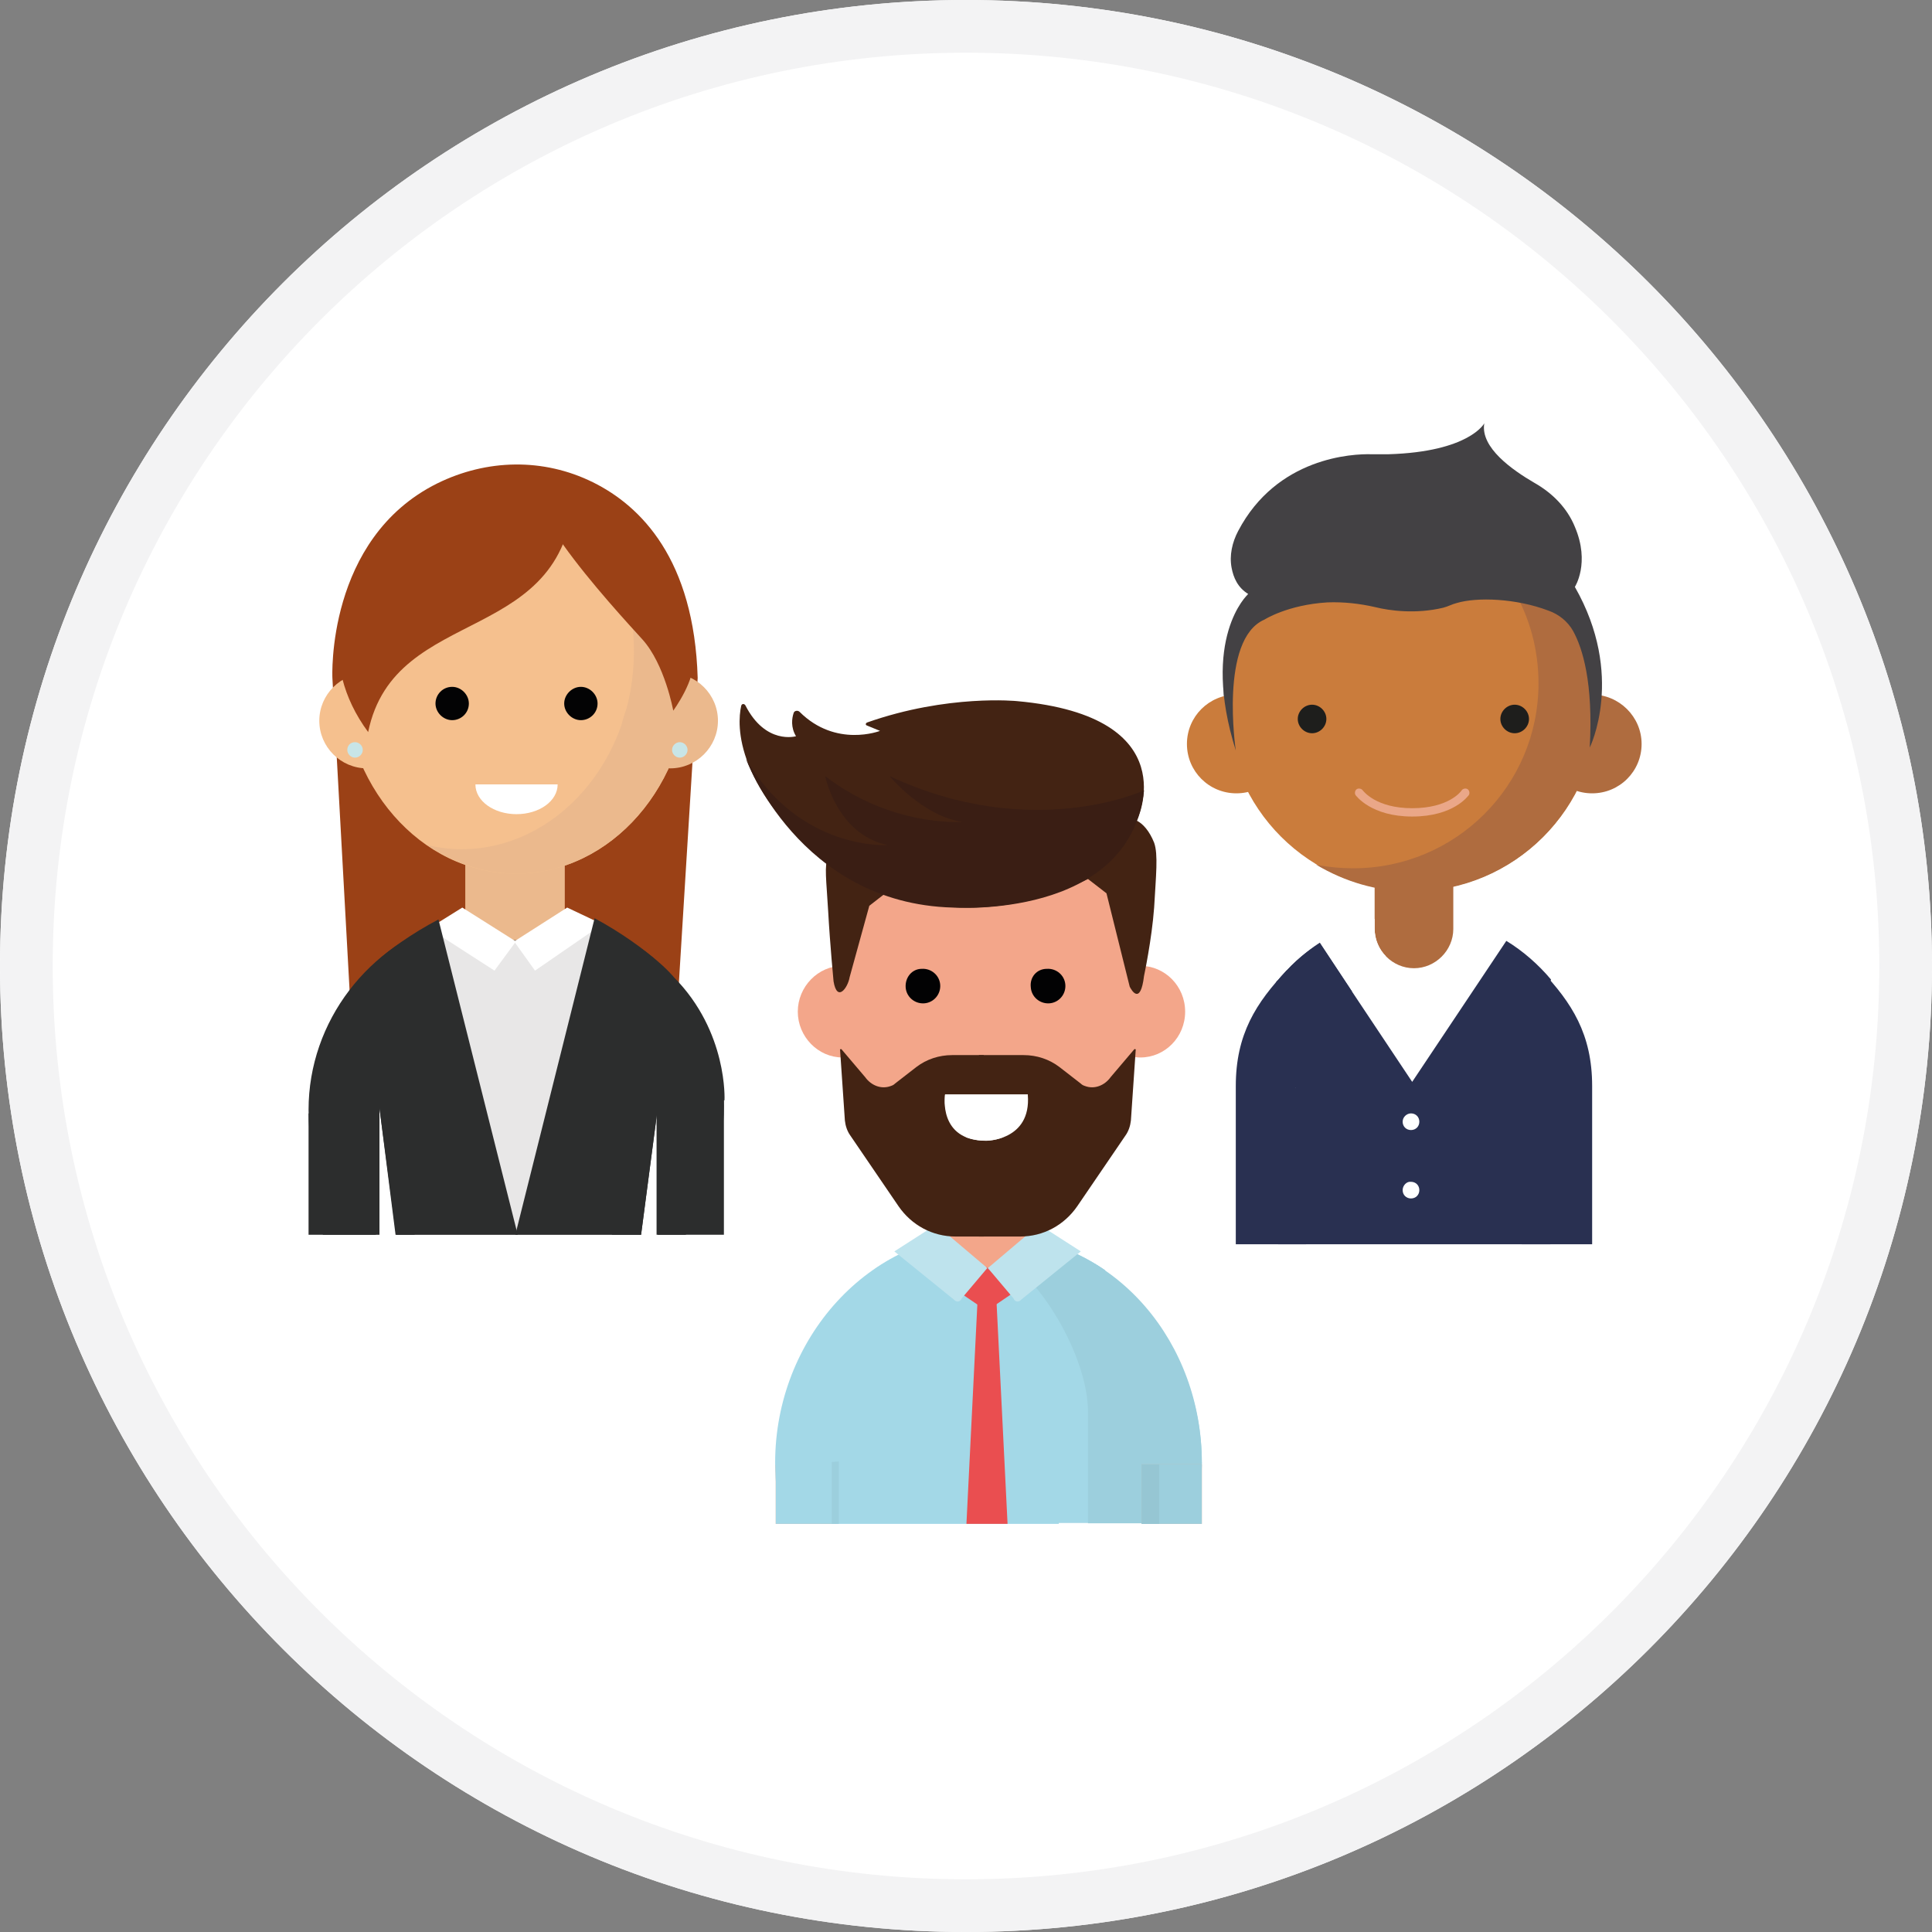 <svg xmlns="http://www.w3.org/2000/svg" width="110" height="110" viewBox="0 0 110 110">
  <rect x="0" y="0" width="110" height="110" fill="#808080" stroke="none"/>
  <g fill="none" fill-rule="evenodd">
    <path fill="#FFF" d="M55,110 C24.624,110 0,85.376 0,55 C0,24.624 24.624,0 55,0 C85.376,0 110,24.624 110,55 C110,85.376 85.376,110 55,110 Z"/>
    <path fill="#F3F3F4" fill-rule="nonzero" d="M55,107 C83.719,107 107,83.719 107,55 C107,26.281 83.719,3 55,3 C26.281,3 3,26.281 3,55 C3,83.719 26.281,107 55,107 Z M55,110 C24.624,110 0,85.376 0,55 C0,24.624 24.624,0 55,0 C85.376,0 110,24.624 110,55 C110,85.376 85.376,110 55,110 Z"/>
    <g fill-rule="nonzero" transform="translate(17 24)">
      <g transform="translate(0 2)">
        <path fill="#9B4116" d="M3.045,32.955 L21.468,32.955 L22.723,12.598 C22.52,5.858 19.5,2.81 16.752,1.455 C13.936,0.066 10.713,0.134 7.896,1.523 C1.552,4.673 1.925,12.598 1.925,12.598 L3.045,32.955 Z"/>
        <path fill="#EBB98D" d="M15.157,22.794 L15.157,26.215 C15.157,27.705 13.902,28.924 12.341,28.924 C10.78,28.924 9.491,27.705 9.491,26.215 L9.491,23.065 L15.157,22.794 Z"/>
        <path fill="#2C2D2D" d="M4.605,44.302 L4.605,37.087 L5.555,44.302 L19.5,44.302 L20.45,37.087 L20.45,44.302 L22.045,44.302 C23.402,41.998 24.216,39.39 24.216,36.985 C24.216,31.905 20.654,27.637 15.802,26.248 C14.716,25.944 13.529,27.535 12.341,27.535 C11.12,27.535 9.932,25.944 8.812,26.282 C3.995,27.739 0.568,32.142 0.568,37.189 C0.568,38.645 0.839,41.423 1.382,44.302 L4.605,44.302 L4.605,44.302 Z"/>
        <path fill="#2C2D2D" d="M21.739,36.647 L24.25,36.647 C24.25,36.647 24.454,32.752 21.366,29.635 C21.366,29.635 19.941,27.84 16.718,26.485 L16.718,28.382 L19.534,33.632 L19.771,36.647 L21.739,36.647 L21.739,36.647 Z"/>
        <rect width="3.834" height="7.824" x="20.382" y="36.477" fill="#2C2D2D"/>
        <rect width="3.834" height="6.91" x=".568" y="37.392" fill="#2C2D2D"/>
        <path fill="#E8E7E7" d="M17.837,44.302 L19.568,28.619 C19.568,28.619 18.245,26.824 15.021,25.91 C15.021,25.91 15.123,27.502 12.307,27.603 C12.307,27.603 9.83,28.348 9.661,26.045 C9.661,26.011 7.082,26.655 4.843,28.755 L6.607,44.302 L17.837,44.302 L17.837,44.302 Z"/>
        <path fill="#F5C08E" d="M12.375,1.184 C17.804,1.184 22.214,6.231 22.214,12.463 C22.214,18.695 17.804,23.742 12.375,23.742 C6.946,23.742 2.536,18.695 2.536,12.463 C2.502,6.231 6.912,1.184 12.375,1.184"/>
        <path fill="#F5C08E" d="M3.893,12.327 C5.386,12.327 6.607,13.547 6.607,15.037 C6.607,16.527 5.386,17.747 3.893,17.747 C2.4,17.747 1.179,16.527 1.179,15.037 C1.179,13.547 2.4,12.327 3.893,12.327"/>
        <path fill="#EBB98D" d="M23.877,15.037 C23.877,16.527 22.655,17.747 21.162,17.747 C19.67,17.747 18.041,16.46 18.448,15.037 C18.957,13.242 19.67,12.327 21.162,12.327 C22.655,12.327 23.877,13.547 23.877,15.037"/>
        <path fill="#FFF" d="M10.068,18.661 C10.068,19.61 11.12,20.355 12.409,20.355 C13.698,20.355 14.75,19.61 14.75,18.661 L10.068,18.661 Z"/>
        <path fill="#EBB98D" d="M14.309,1.421 C17.193,3.385 19.093,6.976 19.093,11.074 C19.093,17.306 14.682,22.353 9.254,22.353 C8.575,22.353 7.93,22.252 7.32,22.116 C8.812,23.132 10.543,23.742 12.375,23.742 C17.804,23.742 22.214,18.695 22.214,12.463 C22.214,7.01 18.821,2.471 14.309,1.421"/>
        <path fill="#C8E5E7" d="M21.705 16.256C21.943 16.256 22.146 16.46 22.146 16.697 22.146 16.934 21.943 17.137 21.705 17.137 21.468 17.137 21.264 16.934 21.264 16.697 21.264 16.46 21.468 16.256 21.705 16.256M3.214 16.256C3.452 16.256 3.655 16.46 3.655 16.697 3.655 16.934 3.452 17.137 3.214 17.137 2.977 17.137 2.773 16.934 2.773 16.697 2.773 16.46 2.943 16.256 3.214 16.256"/>
        <path fill="#030304" d="M8.745 13.106C9.254 13.106 9.695 13.547 9.695 14.055 9.695 14.597 9.254 15.003 8.745 15.003 8.236 15.003 7.795 14.563 7.795 14.055 7.795 13.547 8.202 13.106 8.745 13.106M16.073 13.106C16.582 13.106 17.023 13.547 17.023 14.055 17.023 14.597 16.582 15.003 16.073 15.003 15.564 15.003 15.123 14.563 15.123 14.055 15.123 13.547 15.564 13.106 16.073 13.106"/>
        <path fill="#9B4116" d="M15.7,1.658 C15.462,10.973 5.487,8.229 3.961,15.681 C1.009,11.684 2.332,7.382 4.504,4.673 C9.186,-1.153 15.7,1.658 15.7,1.658"/>
        <path fill="#9B4116" d="M15.157,1.523 C10.339,0.439 18.245,8.94 19.568,10.397 C20.857,11.819 21.332,14.461 21.332,14.461 C21.332,14.461 22.655,12.666 22.452,11.481 C22.18,10.261 22.18,3.081 15.157,1.523"/>
        <polygon fill="#FFF" points="7.421 26.858 11.154 29.263 12.375 27.603 9.321 25.673"/>
        <polygon fill="#FFF" points="17.295 26.621 13.461 29.263 12.273 27.603 15.293 25.673"/>
        <path fill="#2C2D2D" d="M19.5,44.302 L20.45,37.053 L20.45,28.755 C19.771,28.111 18.313,27.061 16.854,26.282 L12.341,44.302 L19.5,44.302 Z"/>
        <path fill="#2C2D2D" d="M5.521,44.302 L12.477,44.302 L7.964,26.35 C6.471,27.129 5.046,28.145 4.368,28.823 L4.368,36.884 L4.605,37.087 L5.521,44.302 Z"/>
      </g>
      <g transform="translate(50)">
        <path fill="#FFF" d="M3.564,38.037 C3.564,43.524 8.009,45.556 13.505,45.556 C19.002,45.556 23.446,43.524 23.446,38.037 C23.446,32.55 19.002,28.113 13.505,28.113 C8.009,28.079 3.564,32.55 3.564,38.037"/>
        <path fill="#434144" d="M24.125,14.937 C24.125,20.865 19.307,25.471 13.404,25.64 C7.398,25.844 2.513,21.135 2.682,14.937 C2.852,9.044 7.5,4.234 13.404,4.234 C19.307,4.234 24.125,9.01 24.125,14.937"/>
        <rect width="15.505" height="7.181" x="5.634" y="39.629" fill="#FFF"/>
        <path fill="#CA7C3C" d="M23.955,16.19 C23.955,22.016 19.239,26.724 13.404,26.724 C7.568,26.724 2.852,22.016 2.852,16.19 C2.852,10.365 7.568,5.656 13.404,5.656 C19.205,5.656 23.955,10.365 23.955,16.19"/>
        <path fill="#1E1E1C" d="M8.518 16.935C8.518 17.376 8.145 17.748 7.704 17.748 7.263 17.748 6.889 17.376 6.889 16.935 6.889 16.495 7.263 16.123 7.704 16.123 8.145 16.123 8.518 16.495 8.518 16.935M20.054 16.935C20.054 17.376 19.68 17.748 19.239 17.748 18.798 17.748 18.425 17.376 18.425 16.935 18.425 16.495 18.798 16.123 19.239 16.123 19.68 16.123 20.054 16.495 20.054 16.935"/>
        <path fill="#AF6C3F" d="M15.473,5.86 C18.561,7.689 20.596,11.042 20.596,14.903 C20.596,20.729 15.88,25.437 10.045,25.437 C9.332,25.437 8.62,25.369 7.941,25.234 C9.536,26.182 11.368,26.758 13.37,26.758 C19.205,26.758 23.921,22.05 23.921,16.224 C23.955,11.076 20.325,6.808 15.473,5.86"/>
        <path fill="#CA7C3C" d="M6.211,18.358 C6.211,19.916 4.955,21.169 3.395,21.169 C1.834,21.169 0.579,19.916 0.579,18.358 C0.579,16.8 1.834,15.547 3.395,15.547 C4.955,15.547 6.211,16.8 6.211,18.358"/>
        <path fill="#AF6C3F" d="M26.466,18.358 C26.466,19.916 25.211,21.169 23.65,21.169 C22.089,21.169 20.834,19.916 20.834,18.358 C20.834,16.8 22.089,15.547 23.65,15.547 C25.177,15.547 26.466,16.8 26.466,18.358"/>
        <path fill="#EAA788" d="M13.404,22.49 C11.062,22.49 10.214,21.305 10.18,21.271 C10.113,21.169 10.146,21 10.248,20.932 C10.35,20.865 10.52,20.898 10.588,21 C10.621,21.034 11.334,22.016 13.404,22.016 C15.473,22.016 16.186,21.068 16.22,21 C16.288,20.898 16.457,20.865 16.559,20.932 C16.661,21 16.695,21.169 16.627,21.271 C16.593,21.305 15.779,22.49 13.404,22.49"/>
        <path fill="#AF6C3F" d="M11.266,26.081 L11.266,28.892 C11.266,30.111 12.284,31.127 13.505,31.127 C14.727,31.127 15.745,30.111 15.745,28.892 L15.745,26.284 L11.266,26.081 Z"/>
        <path fill="#FFF" d="M8.721,36.445 L8.721,45.59 L8.721,45.59 C8.721,45.997 8.789,46.369 8.857,46.742 L5.6,46.742 L5.6,44.066 C4.311,42.373 3.53,40.273 3.53,38.003 C3.53,33.295 6.821,29.332 11.266,28.316 L11.266,28.858 C11.266,29.468 11.504,30.044 11.911,30.45 C10.011,31.771 8.721,33.973 8.721,36.445"/>
        <path fill="#293051" d="M7.263,45.76 C6.652,45.252 6.075,44.676 5.6,44.032 C5.498,43.897 5.43,43.795 5.329,43.66 C5.295,43.626 5.261,43.592 5.261,43.558 C5.159,43.423 5.091,43.287 5.023,43.152 C4.989,43.118 4.989,43.084 4.955,43.05 C4.888,42.915 4.786,42.779 4.718,42.61 C4.718,42.576 4.684,42.542 4.684,42.508 C4.616,42.339 4.514,42.203 4.446,42.034 C4.446,42.034 4.446,42 4.412,42 L6.787,42 L6.787,36.445 C6.787,35.056 6.245,33.227 5.702,31.906 C6.38,31.026 7.195,30.281 8.145,29.705 L13.404,37.597 L18.764,29.569 C19.714,30.145 20.596,30.924 21.309,31.771 C20.834,33.092 20.359,35.023 20.359,36.445 L20.359,37.766 L20.359,42 L22.7,42 C22.7,42 22.7,42.034 22.666,42.034 C22.598,42.203 22.53,42.373 22.429,42.508 C22.429,42.542 22.395,42.576 22.395,42.61 C22.327,42.745 22.225,42.881 22.157,43.05 C22.123,43.084 22.123,43.118 22.089,43.152 C22.021,43.287 21.92,43.423 21.852,43.558 C21.818,43.592 21.784,43.626 21.784,43.66 C21.682,43.795 21.614,43.897 21.512,44.032 C21.038,44.676 21.92,44.777 21.309,45.285 L21.241,45.76 L21.275,46.844 L5.77,46.844 L5.736,45.76 L7.263,45.76 L7.263,45.76 Z"/>
        <path fill="#FFF" d="M12.861 39.866C12.861 40.137 13.064 40.34 13.336 40.34 13.607 40.34 13.811 40.137 13.811 39.866 13.811 39.595 13.607 39.392 13.336 39.392 13.098 39.392 12.861 39.595 12.861 39.866M12.861 43.761C12.861 44.032 13.064 44.235 13.336 44.235 13.607 44.235 13.811 44.032 13.811 43.761 13.811 43.49 13.607 43.287 13.336 43.287 13.098 43.253 12.861 43.49 12.861 43.761"/>
        <path fill="#293051" d="M6.754,42 L6.754,36.445 C6.754,35.056 6.211,33.227 5.668,31.906 C5.702,31.873 5.702,31.839 5.736,31.839 C5.77,31.805 5.77,31.805 5.804,31.771 C5.871,31.669 5.939,31.602 6.041,31.5 C6.041,31.5 6.041,31.5 6.075,31.466 C6.686,30.789 7.364,30.179 8.145,29.671 L9.977,32.448 C9.196,33.6 8.755,34.955 8.755,36.445 L8.755,45.59 L8.755,45.59 C8.755,45.997 8.823,46.369 8.891,46.742 L5.634,46.742 L5.634,45.726 L5.634,45.252 C5.023,44.777 5.566,44.744 5.634,44.066 L5.396,44.032 C4.888,43.389 4.718,42.711 4.379,41.966 L6.754,42 Z"/>
        <path fill="#434144" d="M3.361,18.731 C3.361,18.731 2.411,12.397 4.989,11.279 C4.989,11.279 6.312,10.432 8.586,10.297 C9.502,10.263 10.418,10.365 11.3,10.568 C12.114,10.771 13.607,10.974 15.168,10.602 C15.439,10.534 15.677,10.398 15.948,10.331 C17.102,9.992 19.307,10.06 21.173,10.771 C21.75,10.974 22.259,11.381 22.564,11.923 C23.107,12.905 23.718,14.869 23.514,18.561 C23.514,18.561 25.55,14.463 22.666,9.416 C22.666,9.416 23.548,8.061 22.666,5.995 C22.225,4.911 21.377,4.065 20.359,3.489 C19.137,2.777 17.271,1.49 17.509,0.102 C17.509,0.102 16.661,1.727 12.046,1.863 L11.096,1.863 C10.011,1.829 5.702,2.032 3.496,6.232 C3.157,6.876 2.987,7.621 3.123,8.332 C3.225,8.874 3.462,9.45 4.073,9.823 C4.005,9.856 1.359,12.363 3.361,18.731"/>
        <rect width="1" height="4.335" x="20.291" y="37.8" fill="#293051"/>
        <path fill="#293051" d="M21.241,31.771 C21.241,31.771 21.139,34.244 21.139,37.8 L20.291,37.8 C20.291,37.8 19.68,33.431 21.241,31.771"/>
        <rect width="2.273" height="4.335" x="5.464" y="37.935" fill="#293051"/>
        <path fill="#293051" d="M5.668,31.906 C5.668,31.906 5.77,34.379 5.77,37.935 L7.161,37.935 C7.161,37.935 7.229,33.566 5.668,31.906"/>
        <path fill="#293051" d="M6.279 31.229C4.514 33.092 3.361 34.887 3.361 37.834L3.361 46.844 7.364 46.844 6.279 31.229zM20.732 31.229C22.496 33.092 23.65 34.887 23.65 37.834L23.65 46.844 19.646 46.844 20.732 31.229z"/>
      </g>
      <g transform="translate(25 15)">
        <path fill="#A3D8E7" d="M26.054,47.695 C26.291,46.544 26.427,45.392 26.427,44.274 C26.427,37.195 20.93,31.234 14.179,31.234 C7.495,31.234 2.134,37.229 2.134,44.274 C2.134,45.392 2.27,46.544 2.507,47.695 L26.054,47.695 Z"/>
        <path fill="#9CCFDD" d="M26.054,47.695 C26.291,46.544 26.427,45.392 26.427,44.274 C26.427,37.466 21.609,31.742 15.23,31.369 L15.095,47.695 L26.054,47.695 L26.054,47.695 Z"/>
        <path fill="#A3D8E7" d="M26.02,47.695 C26.223,46.848 26.325,45.968 26.393,45.155 C25.952,45.29 25.511,45.392 25.036,45.392 C22.729,45.392 20.896,43.19 20.896,40.785 L20.896,40.616 L20.896,33.3 C18.996,32.013 16.723,31.234 14.314,31.234 C11.939,31.234 9.7,31.979 7.834,33.232 L7.834,40.616 L7.834,40.785 C7.834,43.19 5.968,45.392 3.695,45.392 C3.186,45.392 2.677,45.29 2.236,45.121 C2.304,45.968 2.405,46.815 2.609,47.695 L26.02,47.695 Z"/>
        <path fill="#9CCFDD" d="M19.946,41.395 L19.946,47.729 L25.986,47.729 C26.223,46.408 26.393,45.155 26.427,44.274 C25.986,44.444 25.545,44.511 25.07,44.511 C22.796,44.511 20.93,42.445 20.93,40.21 L20.93,40.04 L20.93,33.334 C19.777,32.521 17.945,31.674 16.18,31.437 L15.909,32.182 C15.332,32.216 15.671,32.115 15.162,32.589 C17.504,34.147 19.946,38.415 19.946,41.395 Z"/>
        <path fill="#F3A68A" d="M8.513,18.6 C8.513,20.056 7.359,21.208 5.968,21.208 C4.577,21.208 3.423,20.023 3.423,18.6 C3.423,17.177 4.577,15.992 5.968,15.992 C7.359,15.992 8.513,17.144 8.513,18.6"/>
        <path fill="#F3A68A" d="M14.28,28.965 C9.7,28.965 5.73,24.29 5.73,18.498 C5.73,12.706 9.157,6.576 14.28,6.745 C19.404,6.576 22.83,12.706 22.83,18.498 C22.864,24.256 18.861,28.965 14.28,28.965"/>
        <path fill="#432313" d="M5.764,8.405 C5.764,8.405 5.73,8.337 5.696,8.235 L8.411,11.86 L7.495,12.571 L6.375,16.635 C6.273,17.245 5.662,18.092 5.459,16.873 C5.459,16.873 5.255,14.739 5.154,12.91 C5.052,11.081 4.916,10.335 5.154,9.692 C5.391,8.981 5.391,8.574 5.764,8.405"/>
        <rect width="13.571" height="2.439" x="4.713" y="45.324" fill="#A3D8E7"/>
        <polygon fill="#F3A68A" points="2.168 44.41 2.168 47.763 5.595 47.763 5.595 44.376"/>
        <rect width="3.427" height="3.387" x="23" y="44.376" fill="#F3A68A"/>
        <path fill="#F3A68A" d="M16.927,28.795 L16.927,31.234 C16.927,32.318 15.705,33.198 14.246,33.198 C12.754,33.198 11.566,32.318 11.566,31.234 L11.566,28.965 L16.927,28.795 Z"/>
        <polygon fill="#A3D8E7" points="2.168 44.24 2.168 47.763 5.595 47.763 5.595 44.206"/>
        <polygon fill="#9CCFDD" points="5.357 44.24 5.357 47.763 5.757 47.763 5.757 44.206"/>
        <rect width="3.427" height="3.387" x="23" y="44.376" fill="#9CCFDD"/>
        <rect width="1" height="3.387" x="23" y="44.376" fill="#96C6D3"/>
        <polygon fill="#EA4E50" points="14.179 35.637 12.686 34.621 14.179 33.131 15.671 34.621"/>
        <path fill="#BEE3ED" d="M19.539 32.25L17.164 30.726 14.246 33.198 15.705 34.926C15.773 35.129 16.011 35.163 16.146 34.994L19.539 32.25zM8.92 32.25L11.295 30.726 14.213 33.198 12.754 34.926C12.686 35.129 12.448 35.163 12.312 34.994L8.92 32.25z"/>
        <polygon fill="#EA4E50" points="13.67 34.79 13.025 47.763 15.366 47.763 14.721 34.79"/>
        <path fill="#F3A68A" d="M25.477,18.6 C25.477,20.056 24.323,21.208 22.932,21.208 C21.541,21.208 20.387,20.023 20.387,18.6 C20.387,17.177 21.541,15.992 22.932,15.992 C24.323,15.992 25.477,17.144 25.477,18.6"/>
        <path fill="#020203" d="M9.564 17.211C9.598 17.753 10.073 18.16 10.616 18.126 11.159 18.092 11.566 17.618 11.532 17.076 11.498 16.534 11.023 16.127 10.48 16.161 9.937 16.161 9.53 16.635 9.564 17.211M16.689 17.211C16.723 17.753 17.198 18.16 17.741 18.126 18.284 18.092 18.691 17.618 18.657 17.076 18.623 16.534 18.148 16.127 17.605 16.161 17.029 16.161 16.621 16.635 16.689 17.211"/>
        <path fill="#432313" d="M22.729,7.727 C22.729,7.727 25.612,1.8 15.909,0.919 C15.909,0.919 11.973,0.513 7.359,2.139 C7.291,2.173 7.257,2.274 7.359,2.308 L8.105,2.613 C8.105,2.613 5.595,3.595 3.525,1.529 C3.423,1.427 3.22,1.461 3.186,1.597 C3.084,1.902 3.016,2.41 3.321,2.918 C3.321,2.918 1.591,3.426 0.437,1.156 C0.37,1.055 0.234,1.055 0.2,1.19 C-0.038,2.274 -0.241,5.932 5.662,10.64 L6.714,11.115 C6.714,11.115 12.482,14.671 19.946,11.047 L20.998,11.86 L22.321,17.177 C22.423,17.381 22.932,18.261 23.136,16.568 C23.136,16.568 23.577,14.502 23.712,12.673 C23.814,10.844 23.95,9.658 23.712,8.981 C23.441,8.303 23.068,7.897 22.729,7.727"/>
        <path fill="#3A1E14" d="M23.136,6 C23.136,6 16.757,8.981 8.648,5.187 C8.648,5.187 10.514,7.456 12.787,7.795 C12.787,7.795 8.75,8.1 4.984,5.187 C4.984,5.187 5.629,8.506 8.546,9.116 C8.546,9.116 3.525,9.455 0.471,4.205 C0.471,4.205 3.491,12.435 12.245,12.673 C12.279,12.673 22.321,13.384 23.136,6"/>
        <path fill="#432313" d="M14.009,21.073 L12.211,21.073 C11.464,21.073 10.752,21.31 10.175,21.75 L8.954,22.698 C8.886,22.766 8.818,22.8 8.716,22.834 C8.173,23.037 7.596,22.8 7.257,22.326 L5.934,20.768 C5.9,20.7 5.798,20.734 5.832,20.802 L6.104,24.798 C6.137,25.103 6.239,25.408 6.409,25.645 L9.157,29.676 C9.904,30.76 11.091,31.403 12.414,31.403 L14.009,31.403 L14.009,21.073 L14.009,21.073 Z"/>
        <path fill="#432313" d="M13.737,21.073 L16.282,21.073 C17.029,21.073 17.741,21.31 18.318,21.75 L19.539,22.698 C19.607,22.766 19.675,22.8 19.777,22.834 C20.32,23.037 20.896,22.8 21.236,22.326 L22.559,20.768 C22.593,20.7 22.695,20.734 22.661,20.802 L22.389,24.798 C22.355,25.103 22.254,25.408 22.084,25.645 L19.336,29.676 C18.589,30.76 17.402,31.403 16.079,31.403 L13.737,31.403 L13.737,21.073 Z"/>
        <path fill="#FFF" d="M16.52,23.342 L11.804,23.342 C11.804,23.342 11.396,25.95 14.145,25.95 C14.145,25.95 16.723,25.95 16.52,23.342"/>
        <polygon fill="#FFF" points="11.804 23.308 11.804 23.884 16.52 23.884 16.52 23.308"/>
        <path fill="#FFF" d="M15.129,25.747 C15.129,25.747 14.993,25.069 14.043,25.069 C14.043,25.069 13.229,25.035 12.991,25.747 C13.025,25.747 14.009,26.187 15.129,25.747"/>
      </g>
    </g>
  </g>
</svg>
